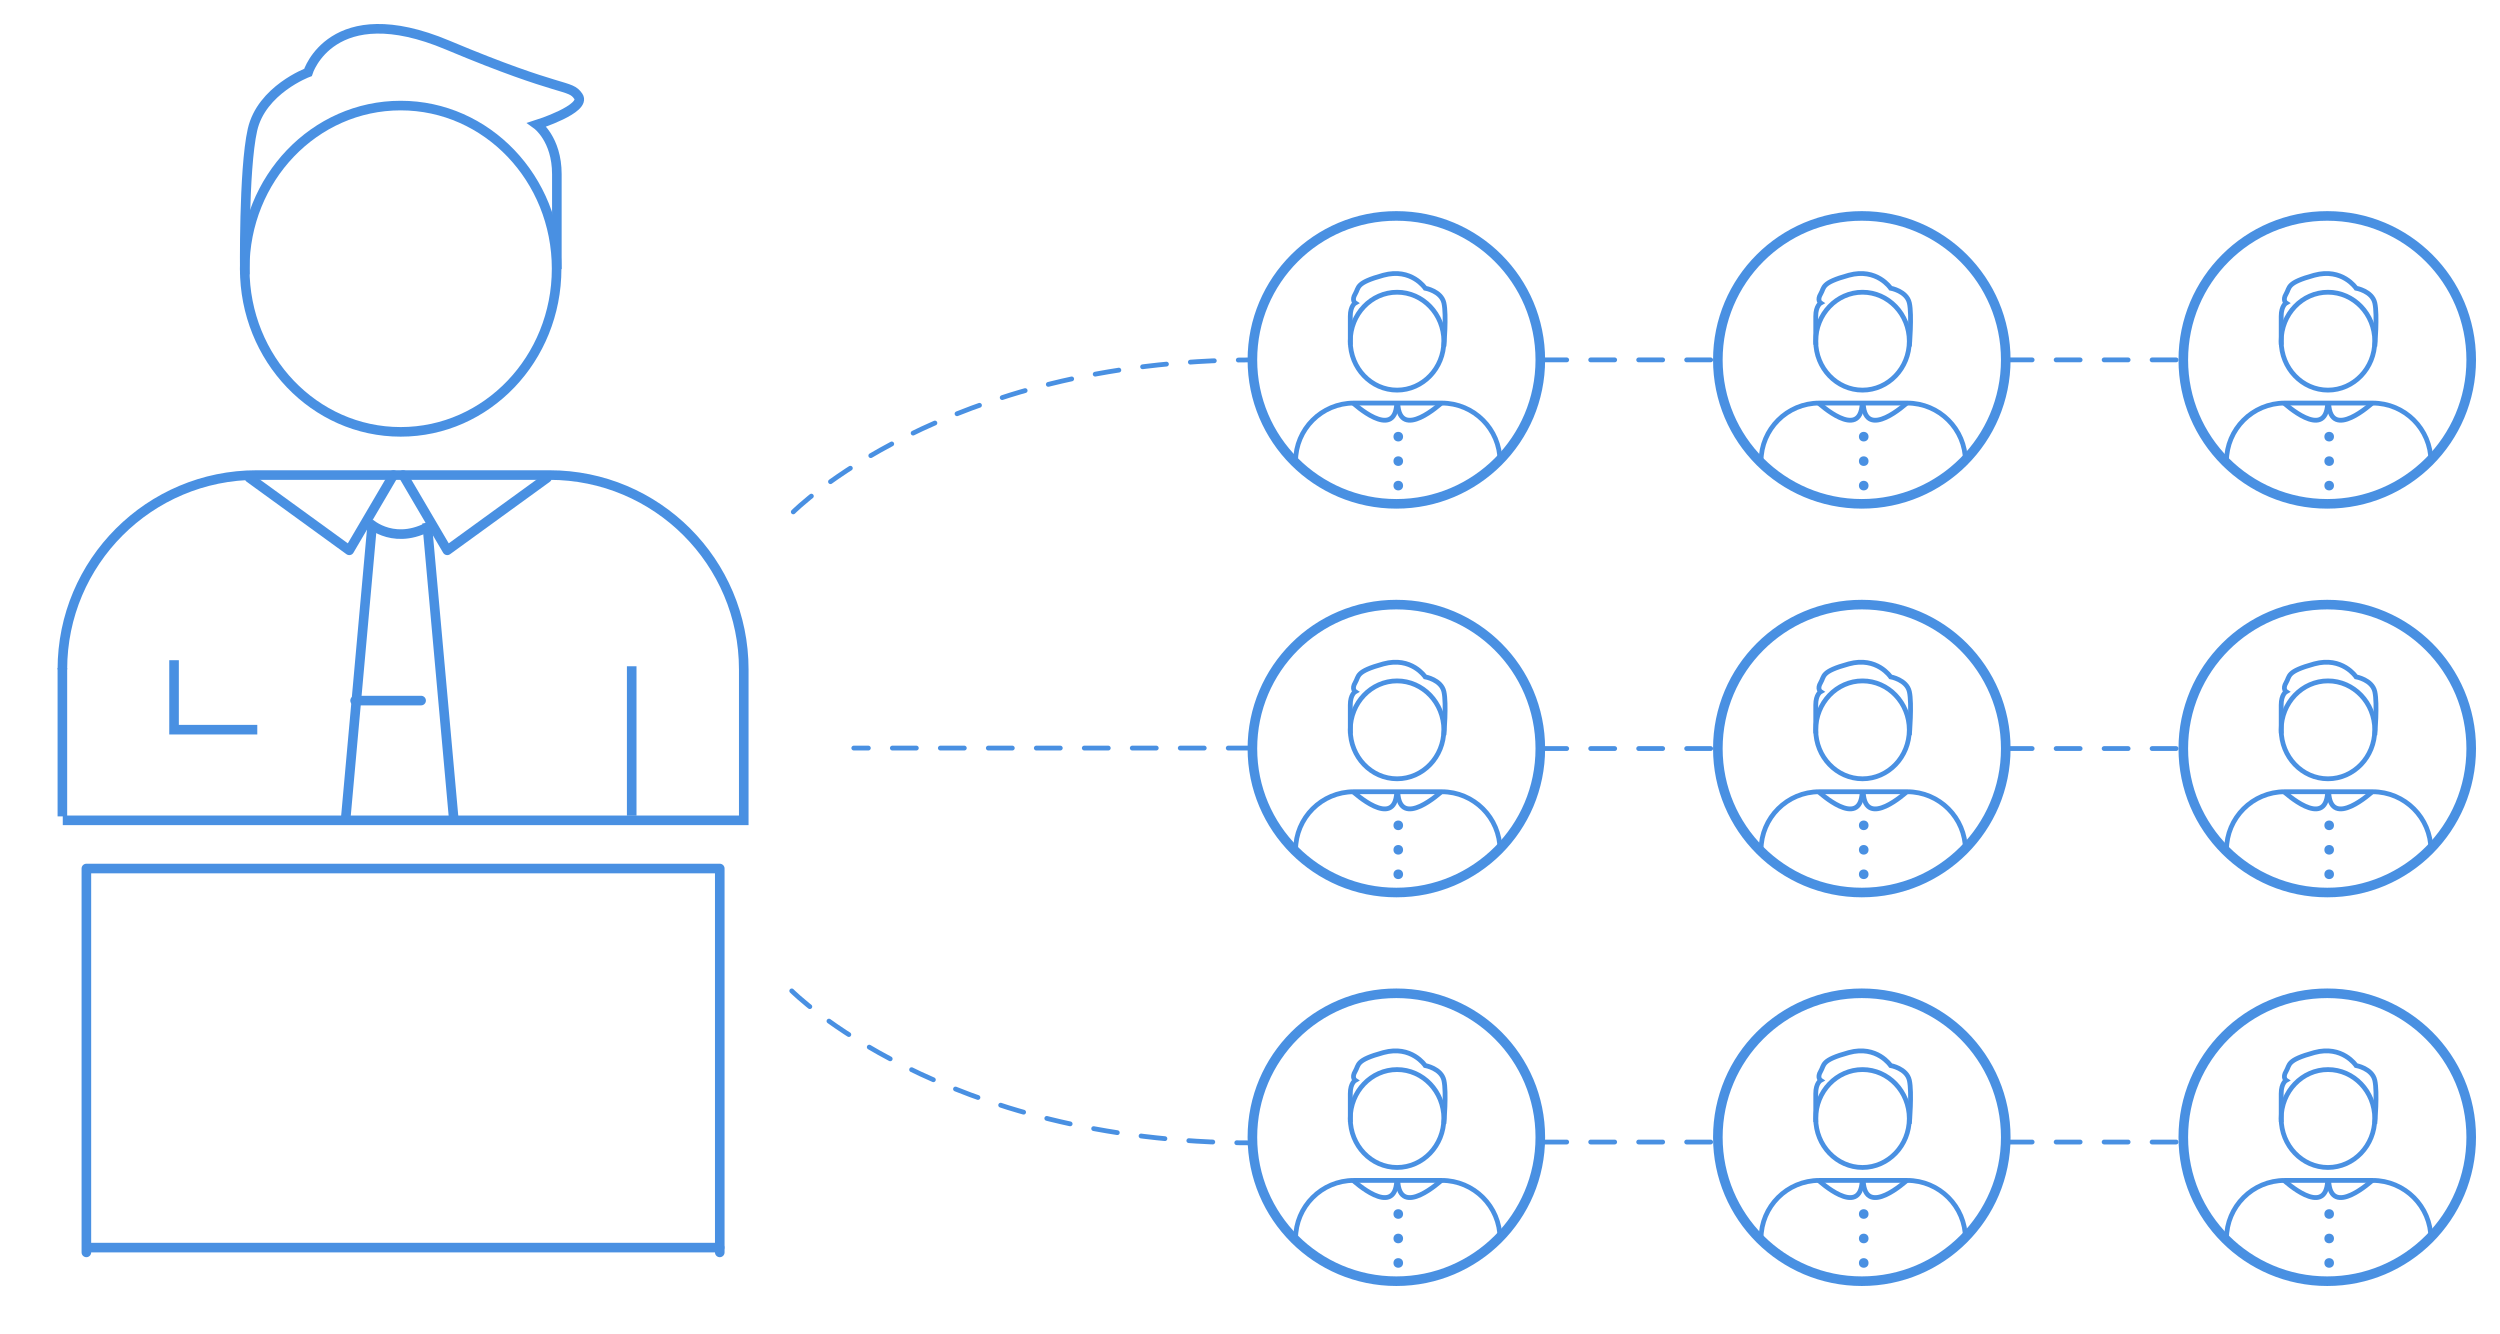﻿<?xml version="1.0" encoding="UTF-8" standalone="no"?>
<svg width="521px" height="278px" viewBox="0 0 521 278" version="1.1" xmlns="http://www.w3.org/2000/svg" xmlns:xlink="http://www.w3.org/1999/xlink">
    <!-- Generator: Sketch 3.7.1 (28215) - http://www.bohemiancoding.com/sketch -->
    <title>Artboard 19</title>
    <desc>Created with Sketch.</desc>
    <defs>
        <rect id="path-1" x="0" y="164" width="164" height="12"></rect>
        <mask id="mask-2" maskContentUnits="userSpaceOnUse" maskUnits="objectBoundingBox" x="0" y="0" width="164" height="12" fill="white">
            <use xlink:href="#path-1"></use>
        </mask>
    </defs>
    <g id="WEB" stroke="none" stroke-width="1" fill="none" fill-rule="evenodd">
        <g id="Artboard-19">
            <g id="Icon-2" transform="translate(2, 6)">
                <ellipse id="Oval-46" stroke="#4990E2" stroke-width="2" cx="81.5" cy="50" rx="32.5" ry="34"></ellipse>
                <path d="M11,133.5 C11,111.132 29.129,93 51.501,93 L112.499,93 C134.867,93 153,111.128 153,133.5 L153,164.961 L11.083,164.961" id="Rectangle-366" stroke="#4990E2" stroke-width="2"></path>
                <path d="M49.016,51.184 C49.016,51.184 48.729,29.393 50.613,21.055 C52.497,12.717 62.182,9.096 62.182,9.096 C62.182,9.096 67.108,-6.756 91.274,3.393 C115.44,13.541 116.733,11.462 118.52,14.074 C120.307,16.685 109.909,19.981 109.909,19.981 C109.909,19.981 114.049,22.968 114.049,30.3 C114.049,37.632 114.049,50.073 114.049,50.073" id="Path-893" stroke="#4990E2" stroke-width="2"></path>
                <polyline id="Path-894" stroke="#4990E2" stroke-width="2" stroke-linecap="round" stroke-linejoin="round" points="50 93.596 70.789 108.687 80 93"></polyline>
                <polyline id="Path-894-Copy" stroke="#4990E2" stroke-width="2" stroke-linecap="round" stroke-linejoin="round" transform="translate(97, 100.843) scale(-1, 1) translate(-97, -100.843) " points="82 93.596 102.789 108.687 112 93"></polyline>
                <path d="M75,103 C75,103 80.551,108.203 88.616,103" id="Path-1252" stroke="#4990E2" stroke-width="2"></path>
                <path d="M75.597,103 L70,165.085" id="Path-1254" stroke="#4990E2" stroke-width="2"></path>
                <path d="M87,103 L92.597,165.085" id="Path-1254-Copy" stroke="#4990E2" stroke-width="2"></path>
                <path d="M72,140 L85.759,140" id="Path-1256" stroke="#4990E2" stroke-width="2" stroke-linecap="round" stroke-linejoin="round"></path>
                <g id="Group-8-Copy-5" stroke-width="1" fill-rule="evenodd" transform="translate(453, 39)">
                    <circle id="Oval-106" stroke="#4990E2" stroke-width="2" cx="30" cy="30" r="30"></circle>
                    <ellipse id="Oval-46-Copy-2" stroke="#4990E2" cx="30.15" cy="26.1" rx="9.75" ry="10.2"></ellipse>
                    <path d="M9,51.15 C9,44.44 14.439,39 21.15,39 L39.45,39 C46.16,39 51.6,44.438 51.6,51.15 L51.6,51.15" id="Rectangle-366-Copy-5" stroke="#4990E2"></path>
                    <path d="M20.651,27.182 C20.651,27.182 20.086,20.644 20.651,18.143 C21.217,15.641 24.554,15.059 24.554,15.059 C24.554,15.059 27.407,10.757 33.271,12.357 C39.134,13.956 38.318,14.901 39.134,16.254 C39.951,17.607 39.134,18.143 39.134,18.143 C39.134,18.143 40.161,18.717 40.161,20.916 C40.161,23.116 40.161,26.848 40.161,26.848" id="Path-893-Copy-2" stroke="#4990E2" transform="translate(30.281, 19.591) scale(-1, 1) translate(-30.281, -19.591) "></path>
                    <circle id="Oval-47-Copy-3" fill="#4990E2" cx="30.4" cy="46" r="1"></circle>
                    <g id="Group-4-Copy-4" transform="translate(29.4, 50.1)" fill="#4990E2">
                        <circle id="Oval-47-Copy" cx="1" cy="1" r="1"></circle>
                    </g>
                    <g id="Group-4-Copy-5" transform="translate(29.4, 55.2)" fill="#4990E2">
                        <circle id="Oval-47-Copy" cx="1" cy="1" r="1"></circle>
                    </g>
                    <path d="M21,39 C21,39 29.656,46.97 30.081,39.125" id="Path-1250" stroke="#4990E2"></path>
                    <path d="M30.3,39 C30.3,39 38.956,46.97 39.381,39.125" id="Path-1250-Copy" stroke="#4990E2" transform="translate(34.84, 40.79) scale(-1, 1) translate(-34.84, -40.79) "></path>
                </g>
                <g id="Group-8-Copy-6" stroke-width="1" fill-rule="evenodd" transform="translate(453, 120)">
                    <circle id="Oval-106" stroke="#4990E2" stroke-width="2" cx="30" cy="30" r="30"></circle>
                    <ellipse id="Oval-46-Copy-2" stroke="#4990E2" cx="30.15" cy="26.1" rx="9.75" ry="10.2"></ellipse>
                    <path d="M9,51.15 C9,44.44 14.439,39 21.15,39 L39.45,39 C46.16,39 51.6,44.438 51.6,51.15 L51.6,51.15" id="Rectangle-366-Copy-5" stroke="#4990E2"></path>
                    <path d="M20.651,27.182 C20.651,27.182 20.086,20.644 20.651,18.143 C21.217,15.641 24.554,15.059 24.554,15.059 C24.554,15.059 27.407,10.757 33.271,12.357 C39.134,13.956 38.318,14.901 39.134,16.254 C39.951,17.607 39.134,18.143 39.134,18.143 C39.134,18.143 40.161,18.717 40.161,20.916 C40.161,23.116 40.161,26.848 40.161,26.848" id="Path-893-Copy-2" stroke="#4990E2" transform="translate(30.281, 19.591) scale(-1, 1) translate(-30.281, -19.591) "></path>
                    <circle id="Oval-47-Copy-3" fill="#4990E2" cx="30.4" cy="46" r="1"></circle>
                    <g id="Group-4-Copy-4" transform="translate(29.4, 50.1)" fill="#4990E2">
                        <circle id="Oval-47-Copy" cx="1" cy="1" r="1"></circle>
                    </g>
                    <g id="Group-4-Copy-5" transform="translate(29.4, 55.2)" fill="#4990E2">
                        <circle id="Oval-47-Copy" cx="1" cy="1" r="1"></circle>
                    </g>
                    <path d="M21,39 C21,39 29.656,46.97 30.081,39.125" id="Path-1250" stroke="#4990E2"></path>
                    <path d="M30.3,39 C30.3,39 38.956,46.97 39.381,39.125" id="Path-1250-Copy" stroke="#4990E2" transform="translate(34.84, 40.79) scale(-1, 1) translate(-34.84, -40.79) "></path>
                </g>
                <g id="Group-8-Copy-9" stroke-width="1" fill-rule="evenodd" transform="translate(453, 201)">
                    <circle id="Oval-106" stroke="#4990E2" stroke-width="2" cx="30" cy="30" r="30"></circle>
                    <ellipse id="Oval-46-Copy-2" stroke="#4990E2" cx="30.15" cy="26.1" rx="9.75" ry="10.2"></ellipse>
                    <path d="M9,51.15 C9,44.44 14.439,39 21.15,39 L39.45,39 C46.16,39 51.6,44.438 51.6,51.15 L51.6,51.15" id="Rectangle-366-Copy-5" stroke="#4990E2"></path>
                    <path d="M20.651,27.182 C20.651,27.182 20.086,20.644 20.651,18.143 C21.217,15.641 24.554,15.059 24.554,15.059 C24.554,15.059 27.407,10.757 33.271,12.357 C39.134,13.956 38.318,14.901 39.134,16.254 C39.951,17.607 39.134,18.143 39.134,18.143 C39.134,18.143 40.161,18.717 40.161,20.916 C40.161,23.116 40.161,26.848 40.161,26.848" id="Path-893-Copy-2" stroke="#4990E2" transform="translate(30.281, 19.591) scale(-1, 1) translate(-30.281, -19.591) "></path>
                    <circle id="Oval-47-Copy-3" fill="#4990E2" cx="30.4" cy="46" r="1"></circle>
                    <g id="Group-4-Copy-4" transform="translate(29.4, 50.1)" fill="#4990E2">
                        <circle id="Oval-47-Copy" cx="1" cy="1" r="1"></circle>
                    </g>
                    <g id="Group-4-Copy-5" transform="translate(29.4, 55.2)" fill="#4990E2">
                        <circle id="Oval-47-Copy" cx="1" cy="1" r="1"></circle>
                    </g>
                    <path d="M21,39 C21,39 29.656,46.97 30.081,39.125" id="Path-1250" stroke="#4990E2"></path>
                    <path d="M30.3,39 C30.3,39 38.956,46.97 39.381,39.125" id="Path-1250-Copy" stroke="#4990E2" transform="translate(34.84, 40.79) scale(-1, 1) translate(-34.84, -40.79) "></path>
                </g>
                <g id="Group-8-Copy-3" stroke-width="1" fill-rule="evenodd" transform="translate(259, 39)">
                    <circle id="Oval-106" stroke="#4990E2" stroke-width="2" cx="30" cy="30" r="30"></circle>
                    <ellipse id="Oval-46-Copy-2" stroke="#4990E2" cx="30.15" cy="26.1" rx="9.75" ry="10.2"></ellipse>
                    <path d="M9,51.15 C9,44.44 14.439,39 21.15,39 L39.45,39 C46.16,39 51.6,44.438 51.6,51.15 L51.6,51.15" id="Rectangle-366-Copy-5" stroke="#4990E2"></path>
                    <path d="M20.651,27.182 C20.651,27.182 20.086,20.644 20.651,18.143 C21.217,15.641 24.554,15.059 24.554,15.059 C24.554,15.059 27.407,10.757 33.271,12.357 C39.134,13.956 38.318,14.901 39.134,16.254 C39.951,17.607 39.134,18.143 39.134,18.143 C39.134,18.143 40.161,18.717 40.161,20.916 C40.161,23.116 40.161,26.848 40.161,26.848" id="Path-893-Copy-2" stroke="#4990E2" transform="translate(30.281, 19.591) scale(-1, 1) translate(-30.281, -19.591) "></path>
                    <circle id="Oval-47-Copy-3" fill="#4990E2" cx="30.4" cy="46" r="1"></circle>
                    <g id="Group-4-Copy-4" transform="translate(29.4, 50.1)" fill="#4990E2">
                        <circle id="Oval-47-Copy" cx="1" cy="1" r="1"></circle>
                    </g>
                    <g id="Group-4-Copy-5" transform="translate(29.4, 55.2)" fill="#4990E2">
                        <circle id="Oval-47-Copy" cx="1" cy="1" r="1"></circle>
                    </g>
                    <path d="M21,39 C21,39 29.656,46.97 30.081,39.125" id="Path-1250" stroke="#4990E2"></path>
                    <path d="M30.3,39 C30.3,39 38.956,46.97 39.381,39.125" id="Path-1250-Copy" stroke="#4990E2" transform="translate(34.84, 40.79) scale(-1, 1) translate(-34.84, -40.79) "></path>
                </g>
                <g id="Group-8-Copy-7" stroke-width="1" fill-rule="evenodd" transform="translate(259, 120)">
                    <circle id="Oval-106" stroke="#4990E2" stroke-width="2" cx="30" cy="30" r="30"></circle>
                    <ellipse id="Oval-46-Copy-2" stroke="#4990E2" cx="30.15" cy="26.1" rx="9.75" ry="10.2"></ellipse>
                    <path d="M9,51.15 C9,44.44 14.439,39 21.15,39 L39.45,39 C46.16,39 51.6,44.438 51.6,51.15 L51.6,51.15" id="Rectangle-366-Copy-5" stroke="#4990E2"></path>
                    <path d="M20.651,27.182 C20.651,27.182 20.086,20.644 20.651,18.143 C21.217,15.641 24.554,15.059 24.554,15.059 C24.554,15.059 27.407,10.757 33.271,12.357 C39.134,13.956 38.318,14.901 39.134,16.254 C39.951,17.607 39.134,18.143 39.134,18.143 C39.134,18.143 40.161,18.717 40.161,20.916 C40.161,23.116 40.161,26.848 40.161,26.848" id="Path-893-Copy-2" stroke="#4990E2" transform="translate(30.281, 19.591) scale(-1, 1) translate(-30.281, -19.591) "></path>
                    <circle id="Oval-47-Copy-3" fill="#4990E2" cx="30.4" cy="46" r="1"></circle>
                    <g id="Group-4-Copy-4" transform="translate(29.4, 50.1)" fill="#4990E2">
                        <circle id="Oval-47-Copy" cx="1" cy="1" r="1"></circle>
                    </g>
                    <g id="Group-4-Copy-5" transform="translate(29.4, 55.2)" fill="#4990E2">
                        <circle id="Oval-47-Copy" cx="1" cy="1" r="1"></circle>
                    </g>
                    <path d="M21,39 C21,39 29.656,46.97 30.081,39.125" id="Path-1250" stroke="#4990E2"></path>
                    <path d="M30.3,39 C30.3,39 38.956,46.97 39.381,39.125" id="Path-1250-Copy" stroke="#4990E2" transform="translate(34.84, 40.79) scale(-1, 1) translate(-34.84, -40.79) "></path>
                </g>
                <g id="Group-8-Copy-10" stroke-width="1" fill-rule="evenodd" transform="translate(259, 201)">
                    <circle id="Oval-106" stroke="#4990E2" stroke-width="2" cx="30" cy="30" r="30"></circle>
                    <ellipse id="Oval-46-Copy-2" stroke="#4990E2" cx="30.15" cy="26.1" rx="9.75" ry="10.2"></ellipse>
                    <path d="M9,51.15 C9,44.44 14.439,39 21.15,39 L39.45,39 C46.16,39 51.6,44.438 51.6,51.15 L51.6,51.15" id="Rectangle-366-Copy-5" stroke="#4990E2"></path>
                    <path d="M20.651,27.182 C20.651,27.182 20.086,20.644 20.651,18.143 C21.217,15.641 24.554,15.059 24.554,15.059 C24.554,15.059 27.407,10.757 33.271,12.357 C39.134,13.956 38.318,14.901 39.134,16.254 C39.951,17.607 39.134,18.143 39.134,18.143 C39.134,18.143 40.161,18.717 40.161,20.916 C40.161,23.116 40.161,26.848 40.161,26.848" id="Path-893-Copy-2" stroke="#4990E2" transform="translate(30.281, 19.591) scale(-1, 1) translate(-30.281, -19.591) "></path>
                    <circle id="Oval-47-Copy-3" fill="#4990E2" cx="30.4" cy="46" r="1"></circle>
                    <g id="Group-4-Copy-4" transform="translate(29.4, 50.1)" fill="#4990E2">
                        <circle id="Oval-47-Copy" cx="1" cy="1" r="1"></circle>
                    </g>
                    <g id="Group-4-Copy-5" transform="translate(29.4, 55.2)" fill="#4990E2">
                        <circle id="Oval-47-Copy" cx="1" cy="1" r="1"></circle>
                    </g>
                    <path d="M21,39 C21,39 29.656,46.97 30.081,39.125" id="Path-1250" stroke="#4990E2"></path>
                    <path d="M30.3,39 C30.3,39 38.956,46.97 39.381,39.125" id="Path-1250-Copy" stroke="#4990E2" transform="translate(34.84, 40.79) scale(-1, 1) translate(-34.84, -40.79) "></path>
                </g>
                <g id="Group-8-Copy-4" stroke-width="1" fill-rule="evenodd" transform="translate(356, 39)">
                    <circle id="Oval-106" stroke="#4990E2" stroke-width="2" cx="30" cy="30" r="30"></circle>
                    <ellipse id="Oval-46-Copy-2" stroke="#4990E2" cx="30.15" cy="26.1" rx="9.75" ry="10.2"></ellipse>
                    <path d="M9,51.15 C9,44.44 14.439,39 21.15,39 L39.45,39 C46.16,39 51.6,44.438 51.6,51.15 L51.6,51.15" id="Rectangle-366-Copy-5" stroke="#4990E2"></path>
                    <path d="M20.651,27.182 C20.651,27.182 20.086,20.644 20.651,18.143 C21.217,15.641 24.554,15.059 24.554,15.059 C24.554,15.059 27.407,10.757 33.271,12.357 C39.134,13.956 38.318,14.901 39.134,16.254 C39.951,17.607 39.134,18.143 39.134,18.143 C39.134,18.143 40.161,18.717 40.161,20.916 C40.161,23.116 40.161,26.848 40.161,26.848" id="Path-893-Copy-2" stroke="#4990E2" transform="translate(30.281, 19.591) scale(-1, 1) translate(-30.281, -19.591) "></path>
                    <circle id="Oval-47-Copy-3" fill="#4990E2" cx="30.4" cy="46" r="1"></circle>
                    <g id="Group-4-Copy-4" transform="translate(29.4, 50.1)" fill="#4990E2">
                        <circle id="Oval-47-Copy" cx="1" cy="1" r="1"></circle>
                    </g>
                    <g id="Group-4-Copy-5" transform="translate(29.4, 55.2)" fill="#4990E2">
                        <circle id="Oval-47-Copy" cx="1" cy="1" r="1"></circle>
                    </g>
                    <path d="M21,39 C21,39 29.656,46.97 30.081,39.125" id="Path-1250" stroke="#4990E2"></path>
                    <path d="M30.3,39 C30.3,39 38.956,46.97 39.381,39.125" id="Path-1250-Copy" stroke="#4990E2" transform="translate(34.84, 40.79) scale(-1, 1) translate(-34.84, -40.79) "></path>
                </g>
                <g id="Group-8-Copy-8" stroke-width="1" fill-rule="evenodd" transform="translate(356, 120)">
                    <circle id="Oval-106" stroke="#4990E2" stroke-width="2" cx="30" cy="30" r="30"></circle>
                    <ellipse id="Oval-46-Copy-2" stroke="#4990E2" cx="30.15" cy="26.1" rx="9.75" ry="10.2"></ellipse>
                    <path d="M9,51.15 C9,44.44 14.439,39 21.15,39 L39.45,39 C46.16,39 51.6,44.438 51.6,51.15 L51.6,51.15" id="Rectangle-366-Copy-5" stroke="#4990E2"></path>
                    <path d="M20.651,27.182 C20.651,27.182 20.086,20.644 20.651,18.143 C21.217,15.641 24.554,15.059 24.554,15.059 C24.554,15.059 27.407,10.757 33.271,12.357 C39.134,13.956 38.318,14.901 39.134,16.254 C39.951,17.607 39.134,18.143 39.134,18.143 C39.134,18.143 40.161,18.717 40.161,20.916 C40.161,23.116 40.161,26.848 40.161,26.848" id="Path-893-Copy-2" stroke="#4990E2" transform="translate(30.281, 19.591) scale(-1, 1) translate(-30.281, -19.591) "></path>
                    <circle id="Oval-47-Copy-3" fill="#4990E2" cx="30.4" cy="46" r="1"></circle>
                    <g id="Group-4-Copy-4" transform="translate(29.4, 50.1)" fill="#4990E2">
                        <circle id="Oval-47-Copy" cx="1" cy="1" r="1"></circle>
                    </g>
                    <g id="Group-4-Copy-5" transform="translate(29.4, 55.2)" fill="#4990E2">
                        <circle id="Oval-47-Copy" cx="1" cy="1" r="1"></circle>
                    </g>
                    <path d="M21,39 C21,39 29.656,46.97 30.081,39.125" id="Path-1250" stroke="#4990E2"></path>
                    <path d="M30.3,39 C30.3,39 38.956,46.97 39.381,39.125" id="Path-1250-Copy" stroke="#4990E2" transform="translate(34.84, 40.79) scale(-1, 1) translate(-34.84, -40.79) "></path>
                </g>
                <g id="Group-8-Copy-11" stroke-width="1" fill-rule="evenodd" transform="translate(356, 201)">
                    <circle id="Oval-106" stroke="#4990E2" stroke-width="2" cx="30" cy="30" r="30"></circle>
                    <ellipse id="Oval-46-Copy-2" stroke="#4990E2" cx="30.15" cy="26.1" rx="9.75" ry="10.2"></ellipse>
                    <path d="M9,51.15 C9,44.44 14.439,39 21.15,39 L39.45,39 C46.16,39 51.6,44.438 51.6,51.15 L51.6,51.15" id="Rectangle-366-Copy-5" stroke="#4990E2"></path>
                    <path d="M20.651,27.182 C20.651,27.182 20.086,20.644 20.651,18.143 C21.217,15.641 24.554,15.059 24.554,15.059 C24.554,15.059 27.407,10.757 33.271,12.357 C39.134,13.956 38.318,14.901 39.134,16.254 C39.951,17.607 39.134,18.143 39.134,18.143 C39.134,18.143 40.161,18.717 40.161,20.916 C40.161,23.116 40.161,26.848 40.161,26.848" id="Path-893-Copy-2" stroke="#4990E2" transform="translate(30.281, 19.591) scale(-1, 1) translate(-30.281, -19.591) "></path>
                    <circle id="Oval-47-Copy-3" fill="#4990E2" cx="30.4" cy="46" r="1"></circle>
                    <g id="Group-4-Copy-4" transform="translate(29.4, 50.1)" fill="#4990E2">
                        <circle id="Oval-47-Copy" cx="1" cy="1" r="1"></circle>
                    </g>
                    <g id="Group-4-Copy-5" transform="translate(29.4, 55.2)" fill="#4990E2">
                        <circle id="Oval-47-Copy" cx="1" cy="1" r="1"></circle>
                    </g>
                    <path d="M21,39 C21,39 29.656,46.97 30.081,39.125" id="Path-1250" stroke="#4990E2"></path>
                    <path d="M30.3,39 C30.3,39 38.956,46.97 39.381,39.125" id="Path-1250-Copy" stroke="#4990E2" transform="translate(34.84, 40.79) scale(-1, 1) translate(-34.84, -40.79) "></path>
                </g>
                <path d="M163.32,100.68 C163.32,100.68 194.668,69.004 259.402,69.004" id="Path-1761" stroke="#4990E2" stroke-width="1" stroke-linecap="round" stroke-linejoin="round" stroke-dasharray="5"></path>
                <path d="M163,232.176 C163,232.176 194.348,200.5 259.082,200.5" id="Path-1761-Copy" stroke="#4990E2" stroke-width="1" stroke-linecap="round" stroke-linejoin="round" stroke-dasharray="5" transform="translate(211.041, 216.338) scale(1, -1) translate(-211.041, -216.338) "></path>
                <path d="M258.965,149.898 L175.93,149.898" id="Path-1762" stroke="#4990E2" stroke-width="1" stroke-linecap="round" stroke-linejoin="round" stroke-dasharray="5"></path>
                <path d="M354.5,150 L319,150" id="Path-1762-Copy" stroke="#4990E2" stroke-width="1" stroke-linecap="round" stroke-linejoin="round" stroke-dasharray="5"></path>
                <path d="M354.5,69 L319,69" id="Path-1762-Copy-3" stroke="#4990E2" stroke-width="1" stroke-linecap="round" stroke-linejoin="round" stroke-dasharray="5"></path>
                <path d="M354.5,232 L319,232" id="Path-1762-Copy-5" stroke="#4990E2" stroke-width="1" stroke-linecap="round" stroke-linejoin="round" stroke-dasharray="5"></path>
                <path d="M451.5,150 L416,150" id="Path-1762-Copy-2" stroke="#4990E2" stroke-width="1" stroke-linecap="round" stroke-linejoin="round" stroke-dasharray="5"></path>
                <path d="M451.5,69 L416,69" id="Path-1762-Copy-4" stroke="#4990E2" stroke-width="1" stroke-linecap="round" stroke-linejoin="round" stroke-dasharray="5"></path>
                <path d="M451.5,232 L416,232" id="Path-1762-Copy-6" stroke="#4990E2" stroke-width="1" stroke-linecap="round" stroke-linejoin="round" stroke-dasharray="5"></path>
                <use id="Rectangle-309" stroke="#4990E2" mask="url(#mask-2)" stroke-width="4" xlink:href="#path-1"></use>
                <path d="M11,133.209 L11,164.135" id="Path-1769" stroke="#4990E2" stroke-width="2"></path>
                <polyline id="Rectangle-310" stroke="#4990E2" stroke-width="2" stroke-linecap="round" stroke-linejoin="round" points="16 255 16 175 16 175 148 175 148 255"></polyline>
            
                <path d="M16.5,254 L147.976,254" id="Path-1785" stroke="#4A90E2" stroke-width="2" stroke-linecap="round" stroke-linejoin="round"></path>
                <polyline id="Path-1667" stroke="#4990E2" stroke-width="2" points="34.271 131.586 34.271 146.064 51.618 146.064"></polyline>
                <path d="M129.648,132.85 L129.648,163.994" id="Path-1668" stroke="#4990E2" stroke-width="2"></path>
            </g>
        </g>
    </g>
</svg>